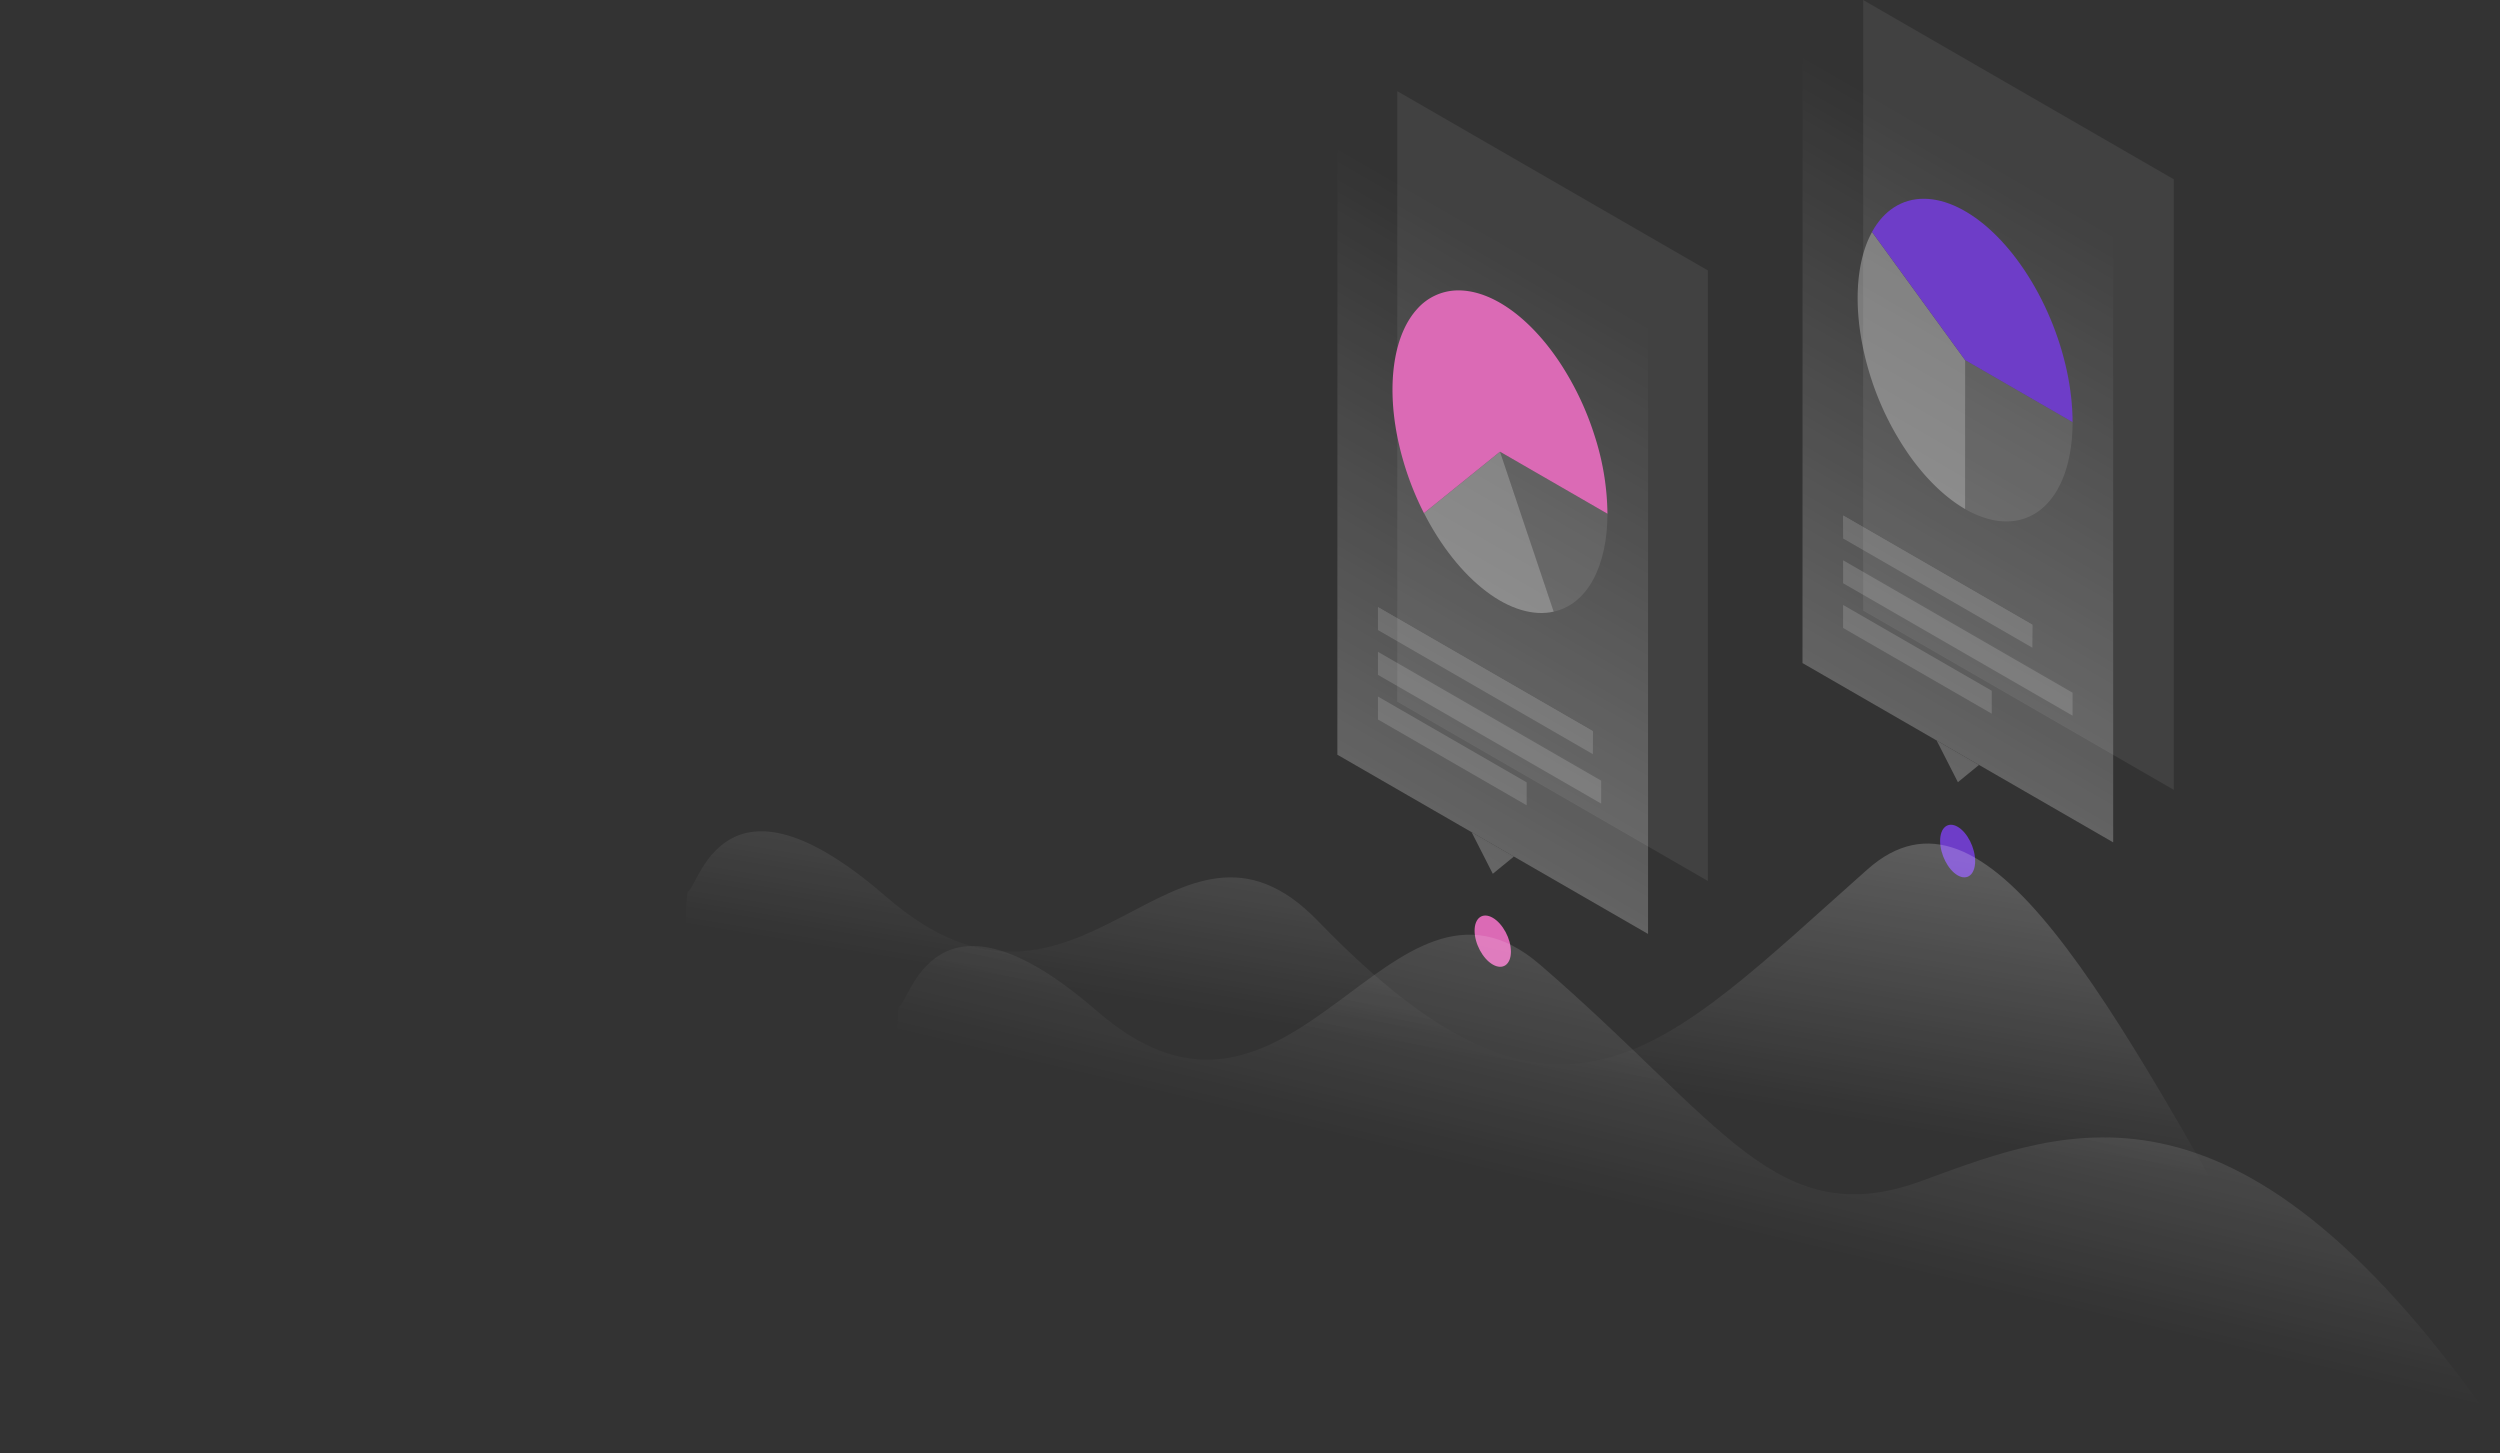 <svg id="Слой_1" data-name="Слой 1" xmlns="http://www.w3.org/2000/svg" xmlns:xlink="http://www.w3.org/1999/xlink" viewBox="0 0 1440 837"><rect x="0" y="0" width="1440" height="837" fill="#333333" stroke="none"/><defs><style>.cls-1{fill:#6e3dc8;}.cls-2{fill:#db6ab5;}.cls-10,.cls-12,.cls-3,.cls-7,.cls-8{fill:#fff;}.cls-3{opacity:0.07;}.cls-12,.cls-16,.cls-17,.cls-3,.cls-7,.cls-8{isolation:isolate;}.cls-4,.cls-8{opacity:0.3;}.cls-5{fill:url(#Безымянный_градиент_7);}.cls-6{fill:url(#Безымянный_градиент_7-2);}.cls-7{opacity:0.1;}.cls-12,.cls-9{opacity:0.15;}.cls-11{fill:url(#Безымянный_градиент_8);}.cls-13{fill:url(#Безымянный_градиент_7-3);}.cls-14{fill:url(#Безымянный_градиент_7-4);}.cls-15{fill:url(#Безымянный_градиент_8-2);}.cls-16{opacity:0.2;fill:url(#Безымянный_градиент_8-3);}.cls-17{opacity:0.15;fill:url(#linear-gradient);}.cls-18{fill:none;}</style><linearGradient id="Безымянный_градиент_7" x1="1203.63" y1="712.52" x2="1011.46" y2="379.58" gradientTransform="matrix(1, 0, 0, -1, 0, 1026)" gradientUnits="userSpaceOnUse"><stop offset="0" stop-color="#fff" stop-opacity="0"/><stop offset="1" stop-color="#fff"/></linearGradient><linearGradient id="Безымянный_градиент_7-2" x1="1279.76" y1="668.58" x2="1087.59" y2="335.64" xlink:href="#Безымянный_градиент_7"/><linearGradient id="Безымянный_градиент_8" x1="1119" y1="508.68" x2="1113.27" y2="498.76" gradientTransform="matrix(1, 0, 0, -1, 0, 1026)" gradientUnits="userSpaceOnUse"><stop offset="0" stop-color="#fff"/><stop offset="1" stop-color="#fff" stop-opacity="0"/></linearGradient><linearGradient id="Безымянный_градиент_7-3" x1="935.72" y1="659.76" x2="743.54" y2="326.82" xlink:href="#Безымянный_градиент_7"/><linearGradient id="Безымянный_градиент_7-4" x1="1011.84" y1="615.82" x2="819.67" y2="282.88" xlink:href="#Безымянный_градиент_7"/><linearGradient id="Безымянный_градиент_8-2" x1="858.46" y1="451.66" x2="852.74" y2="441.74" xlink:href="#Безымянный_градиент_8"/><linearGradient id="Безымянный_градиент_8-3" x1="893.72" y1="642.82" x2="867.67" y2="799.07" gradientTransform="matrix(1, 0, 0, 1, 0, 0)" xlink:href="#Безымянный_градиент_8"/><linearGradient id="linear-gradient" x1="1015.16" y1="742.83" x2="979.93" y2="891.43" gradientTransform="matrix(1, 0, 0, 1, 0, 0)" xlink:href="#Безымянный_градиент_8"/></defs><path class="cls-1" d="M1137.69,683.31c0-7.73-4.51-16.6-10.09-19.81s-10.09.43-10.09,8.15,4.51,16.6,10.09,19.82S1137.69,691,1137.69,683.31Z" transform="translate(0 -187.28)"/><path class="cls-2" d="M870.29,735.43c0-7.43-4.68-16.17-10.46-19.51s-10.47,0-10.47,7.43,4.68,16.17,10.47,19.51S870.29,742.87,870.29,735.43Z" transform="translate(0 -187.28)"/><path class="cls-3" d="M1073.19,187.28l178.92,103.27,0,351.69L1073.15,539Z" transform="translate(0 -187.28)"/><g class="cls-4"><path class="cls-5" d="M1038.28,217.52l178.91,103.27,0,351.69L1038.24,569.21Z" transform="translate(0 -187.28)"/><path class="cls-6" d="M1139.9,627.89l-12.15,9.93-12.24-24Z" transform="translate(0 -187.28)"/></g><path class="cls-7" d="M1193.8,430.43c0,11.26-1.6,21.49-4.71,30.1s-7.68,15.43-13.43,20.08a31.09,31.09,0,0,1-20.08,7c-7.51,0-15.56-2.45-23.69-7.14V394.69Z" transform="translate(0 -187.28)"/><path class="cls-8" d="M1131.89,480.47c-10.87-6.28-21.55-16.4-31-29.36a166.85,166.85,0,0,1-22.66-44.47C1072.85,390.46,1070,374,1070,359s2.86-28.2,8.3-38.1l53.61,73.83Z" transform="translate(0 -187.28)"/><path class="cls-1" d="M1193.8,430.43c0-18.89-4.49-39.84-12.79-59.6s-19.92-37.26-33.08-49.74-27.12-19.27-39.72-19.32-23.1,6.67-29.92,19.09l53.61,73.83Z" transform="translate(0 -187.28)"/><g class="cls-9"><path class="cls-10" d="M1061.63,484.21l109,62.92v13.22l-109-62.92Z" transform="translate(0 -187.28)"/><path class="cls-11" d="M1061.63,484.21l109,62.92v13.22l-109-62.92Z" transform="translate(0 -187.28)"/></g><path class="cls-12" d="M1061.62,510l132.17,76.28v13.22l-132.16-76.28Z" transform="translate(0 -187.28)"/><path class="cls-12" d="M1061.62,535.73l85.64,49.43v13.22L1061.62,549Z" transform="translate(0 -187.28)"/><path class="cls-3" d="M804.83,239.78,983.74,343.05l0,351.69L804.79,591.47Z" transform="translate(0 -187.28)"/><g class="cls-4"><path class="cls-13" d="M770.36,270.28,949.28,373.56l0,351.68L770.32,622Z" transform="translate(0 -187.28)"/><path class="cls-14" d="M872,680.65l-12.15,9.93-12.23-24Z" transform="translate(0 -187.28)"/></g><path class="cls-7" d="M925.89,483.19c0,15.05-2.87,28.19-8.3,38.1s-13.25,16.22-22.67,18.31L864,447.46Z" transform="translate(0 -187.28)"/><path class="cls-8" d="M894.92,539.6c-11.8,2.63-25.52-1.51-39-11.77s-26.06-26.08-35.69-45L864,447.46Z" transform="translate(0 -187.28)"/><path class="cls-2" d="M925.89,483.19a150.44,150.44,0,0,0-7.31-44.66A169.45,169.45,0,0,0,898.38,396c-8.46-12.72-18.19-23.16-28.32-30.39s-20.35-11-29.76-11.06a31.54,31.54,0,0,0-24.17,10.88c-6.46,7.18-10.88,17.57-12.86,30.26s-1.49,27.28,1.47,42.48a171.46,171.46,0,0,0,15.46,44.68L864,447.46Z" transform="translate(0 -187.28)"/><g class="cls-9"><path class="cls-10" d="M793.71,537l123.78,71.44v13.23L793.71,550.19Z" transform="translate(0 -187.28)"/><path class="cls-15" d="M793.71,537l123.78,71.44v13.23L793.71,550.19Z" transform="translate(0 -187.28)"/></g><path class="cls-12" d="M793.71,562.73l128.55,74.2v13.22L793.71,576Z" transform="translate(0 -187.28)"/><path class="cls-12" d="M793.7,588.49l85.65,49.43v13.22L793.7,601.71Z" transform="translate(0 -187.28)"/><path class="cls-16" d="M804.12,1024.27h514V946.41c-104.82-187.7-174.24-318.83-242.49-258.34C957.41,792.88,899.83,863.21,759.22,717.84c-83.34-86.15-135.4,84.45-248.94-14.17-94.64-82.21-107.91-4-114.26-2.76,0,0-2.85,18.92,0,87.8Z" transform="translate(0 -187.28)"/><path class="cls-17" d="M811.45,1024.27H1440V1012.5c-149.26-216.72-247.65-176.37-333-145.06-83.53,30.66-114.19-33.3-220-124.56-87-75.06-141.43,125.5-255,26.88-94.64-82.21-107.91-4-114.26-2.76,0,0-2.85,18.92,0,87.81Z" transform="translate(0 -187.28)"/><rect class="cls-18" y="324.72" width="107.81" height="107.81"/></svg>